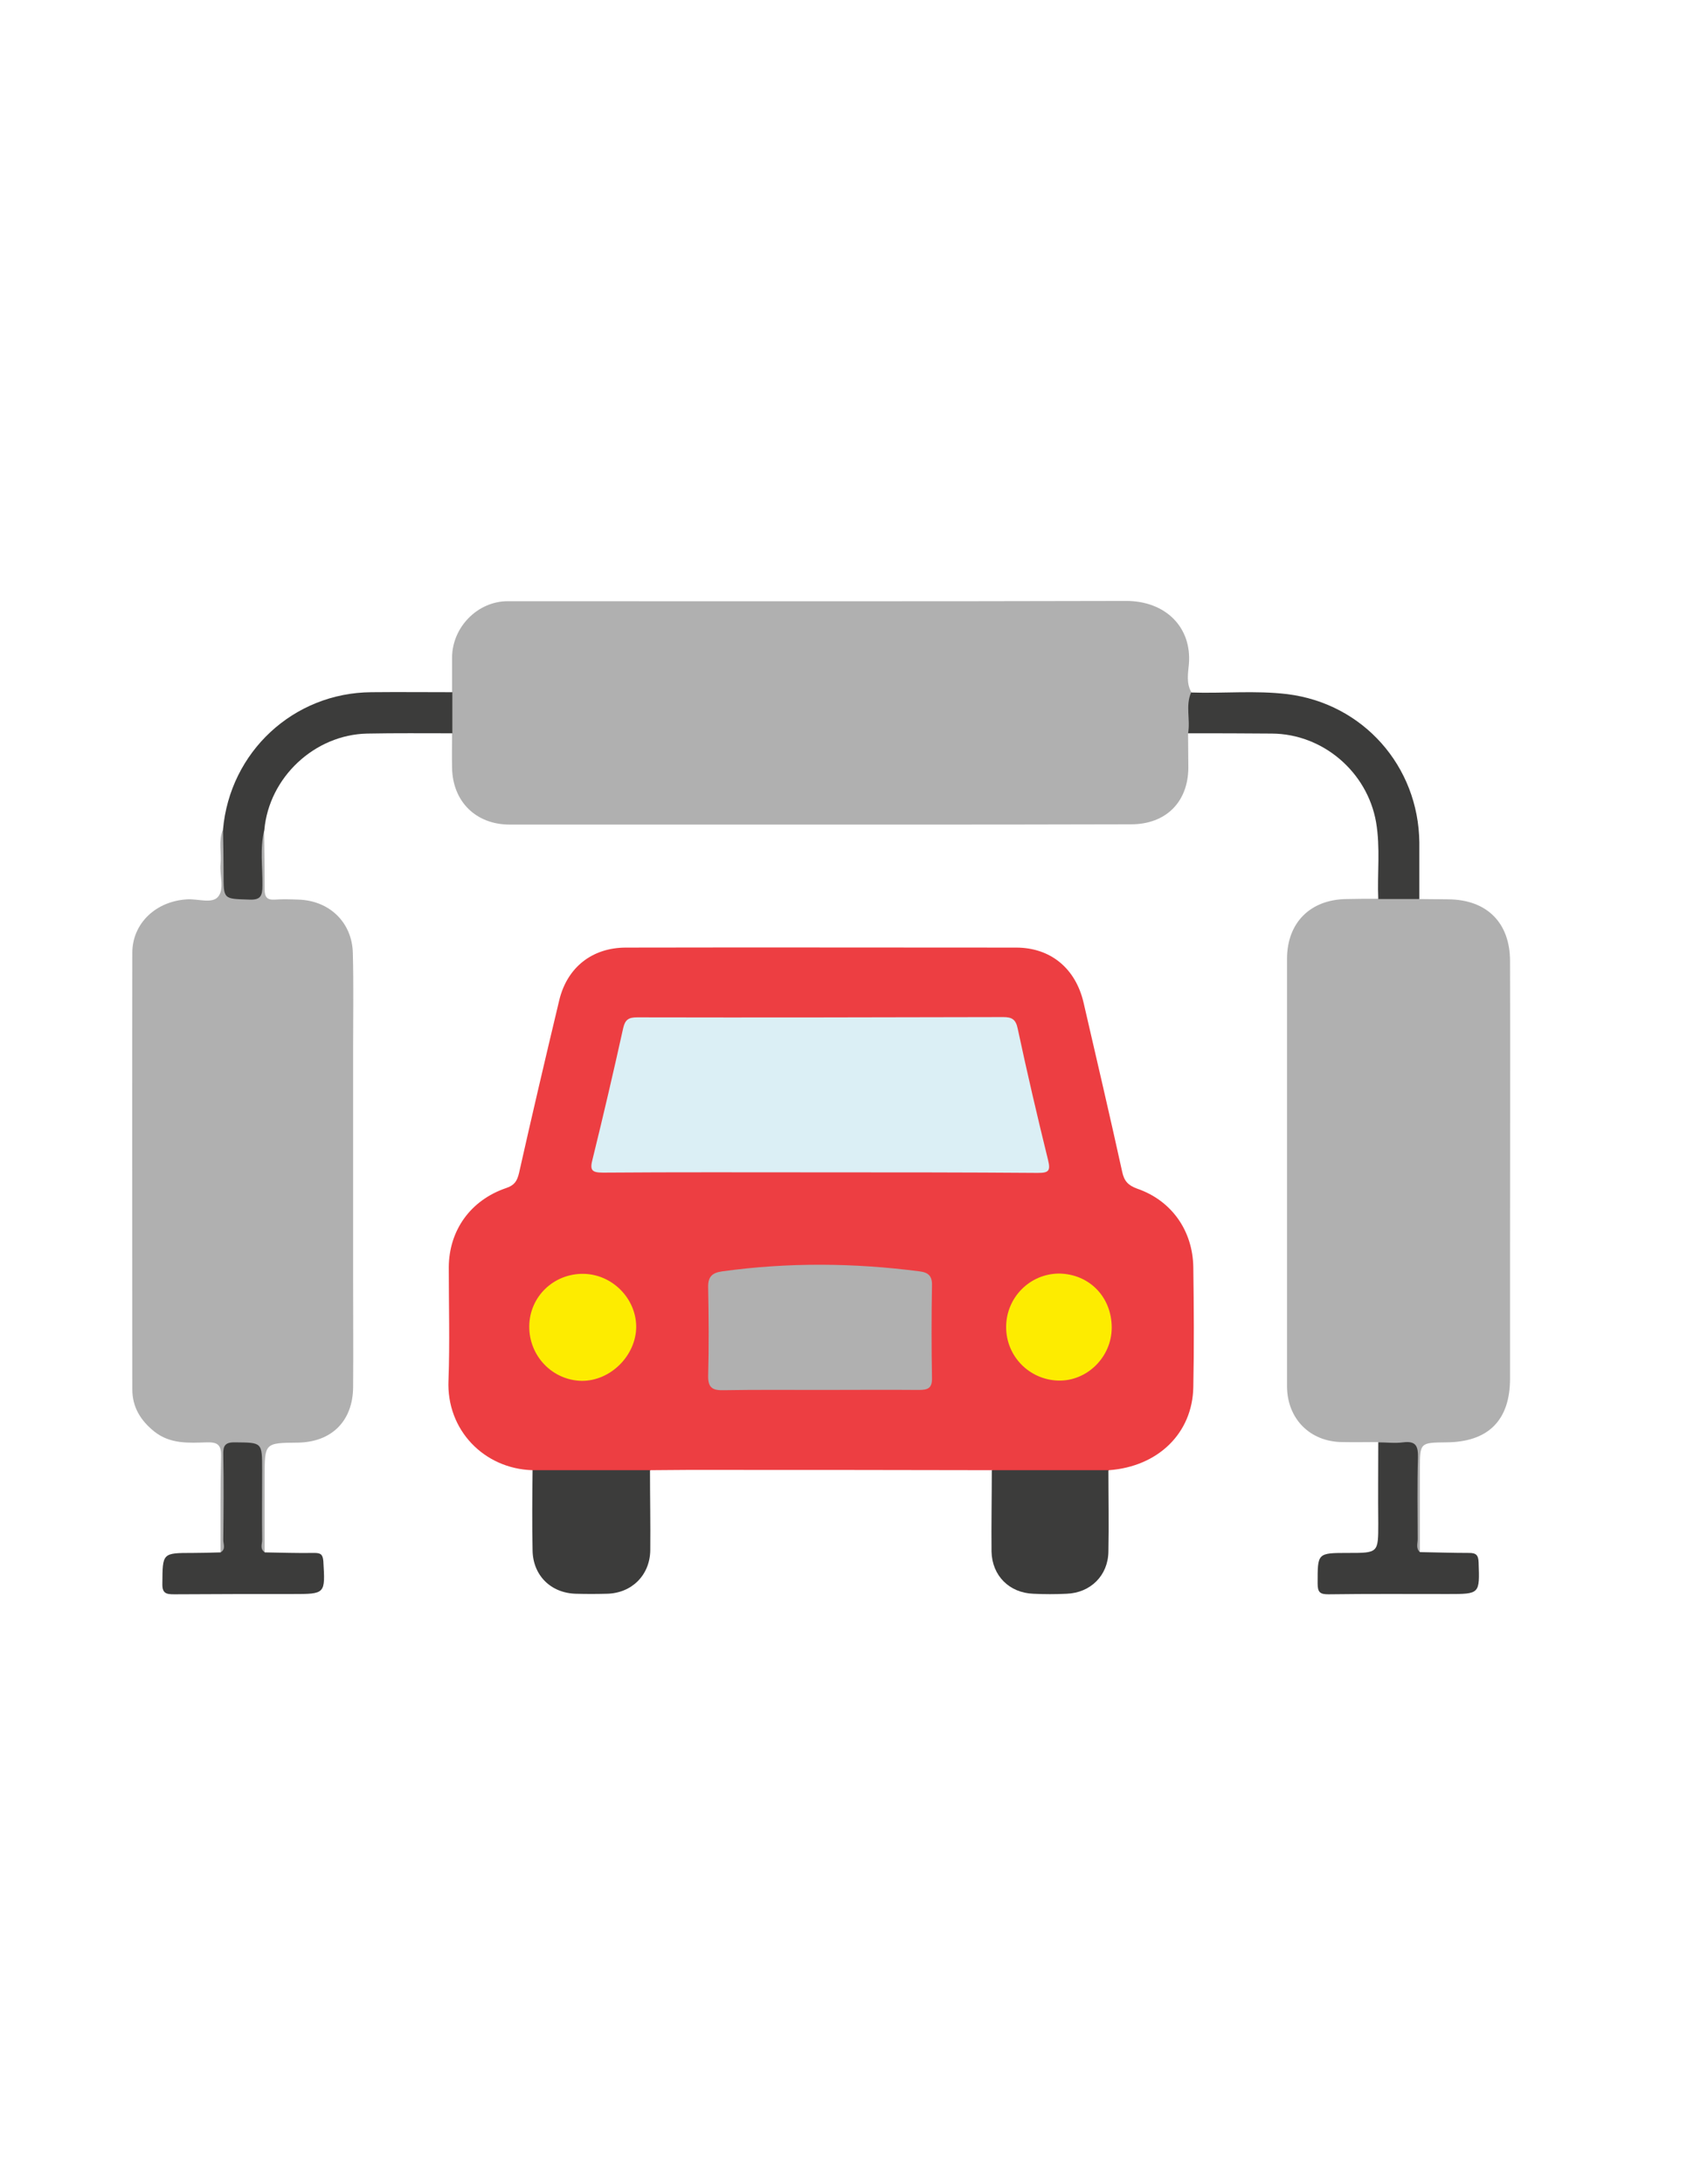 <?xml version="1.0" encoding="utf-8"?>
<!-- Generator: Adobe Illustrator 19.0.0, SVG Export Plug-In . SVG Version: 6.00 Build 0)  -->
<svg version="1.1" id="Calque_1" xmlns="http://www.w3.org/2000/svg" xmlns:xlink="http://www.w3.org/1999/xlink" x="0px" y="0px"
	 viewBox="0 0 612 792" style="enable-background:new 0 0 612 792;" xml:space="preserve">
<style type="text/css">
	.st0{fill:#ED3E42;}
	.st1{fill:#B0B0B0;}
	.st2{fill:#3C3C3B;}
	.st3{fill:#DBEFF5;}
	.st4{fill:#FDEC00;}
</style>
<g>
	<path class="st0" d="M193.2,533.1c-17.6-0.5-31.3-14.6-30.5-32.6c0.5-13.6,0.1-27.3,0.1-41c0.1-13.4,7.9-24.3,20.8-28.7
		c3-1,4-2.5,4.7-5.5c4.7-20.9,9.6-41.8,14.6-62.7c2.9-11.9,12-19,24.2-19c47.2-0.1,94.3,0,141.5,0c12.5,0,21.6,7.5,24.5,20
		c4.7,20.4,9.5,40.8,14,61.3c0.7,3.3,2.1,4.9,5.4,6.1c12.5,4.3,20.2,15.2,20.4,28.5c0.2,14.5,0.3,29,0,43.5
		c-0.3,16.7-12.8,28.8-30.6,30.1c-1.7,1.3-3.7,1.4-5.7,1.5c-10.3,0-20.6,0-30.9,0c-2,0-4-0.2-5.7-1.5c-36.9-0.1-73.8-0.1-110.6-0.1
		c-4.5,0-9,0.1-13.4,0.1c-1.5,1.4-3.3,1.4-5.1,1.4c-10.8,0.1-21.5,0.1-32.3,0C196.5,534.5,194.6,534.5,193.2,533.1z"/>
	<path class="st1" d="M431,265.9c0,4.2,0.1,8.3,0.1,12.5c-0.1,12.5-8.2,20.5-20.8,20.5c-30.2,0.1-60.3,0.1-90.5,0.1
		c-45,0-90,0-134.9,0c-12.2,0-20.7-8.3-20.9-20.6c-0.1-4.2,0-8.3,0-12.5c-2.4-5-2.4-9.9,0-14.9c0-4.2,0-8.3,0-12.5
		c0-11,9.2-20.5,20.2-20.5c74.8,0,149.5,0.1,224.3-0.1c14.4,0,23.9,9.6,22.8,22.9c-0.3,3.3-1,7,0.9,10.2
		C432.6,256.1,433.4,261.1,431,265.9z"/>
	<path class="st1" d="M514.9,326c3.5,0,7,0.1,10.5,0.1c13.9,0.1,22.4,8.4,22.4,22.4c0.1,35.3,0,70.6,0,105.9c0,15.2,0,30.3,0,45.5
		c0,15.1-7.9,23-23.1,23.1c-9.6,0.1-9.6,0.1-9.6,9.8c0,10,0,20,0,30c-3.4-0.5-2.5-3.4-2.6-5.4c-0.2-8.7-0.1-17.5-0.1-26.3
		c0-6.2-0.2-6.4-6.4-6.6c-2.1-0.1-4.3,0-6.1-1.6c-4.3,0-8.7,0.1-13,0c-11.7-0.1-20-8.5-20-20.3c0-51.6,0-103.2,0-154.9
		c0-13.1,8.4-21.5,21.5-21.7c3.8-0.1,7.7-0.1,11.5-0.1C505,323.6,509.9,323.6,514.9,326z"/>
	<path class="st1" d="M80,562.9c0-11.6-0.1-23.3,0.2-34.9c0.1-4.1-1.3-5.1-5.1-5c-6.6,0.2-13.3,0.7-19.1-3.9c-5-4-8-8.9-8-15.3
		c0-52.8-0.1-105.5,0-158.3c0-10.7,8.6-18.8,20-19.4c3.8-0.2,8.8,1.6,11-0.8c2.6-2.9,0.6-7.9,1-12c0.4-4.1-0.8-8.3,0.8-12.3
		c1.8,1.5,1.6,3.6,1.6,5.5c0.1,4.2,0,8.3,0.1,12.5c0.1,4.9,0.8,5.5,5.5,5.5c4.6,0,5.3-0.6,5.4-5.7c0.1-4.3-0.1-8.7,0.1-13
		c0.1-1.9-0.3-4.2,2.3-4.9c0.1,7.2,0.2,14.3,0.2,21.5c0,2.8,0.8,4,3.7,3.8c2.8-0.2,5.7-0.1,8.5,0c11.2,0.3,19.6,8.2,19.8,19.5
		c0.3,11.2,0.1,22.5,0.1,33.7c0,14.7,0,29.5,0,44.2c0,13.6,0,27.1,0,40.7c0,12.9,0.1,25.8,0,38.7c-0.1,12.3-7.8,19.9-20,20.1
		c-12.1,0.1-12.1,0.1-12.1,12.4c0,9.2,0,18.3,0,27.5c-3.5-0.6-2.5-3.5-2.5-5.5c-0.3-9,0-17.9-0.1-26.9c-0.1-5.2-0.8-5.8-5.6-5.9
		c-3.9-0.1-5.3,1.7-5.2,5.4c0.1,9,0.1,17.9-0.1,26.9C82.4,559,83.3,561.9,80,562.9z"/>
	<path class="st2" d="M514.9,326c-5,0-10,0-14.9,0c-0.4-9.3,0.8-18.6-0.8-27.9c-3.2-18.2-19.3-32-37.8-32.1
		c-10.1-0.1-20.3-0.1-30.4-0.1c0.9-4.9-1-10,1.1-14.8c11.6,0.4,23.3-0.8,34.9,0.6c27.5,3.4,47.6,26.1,47.9,53.8
		C514.9,312.3,514.9,319.1,514.9,326z"/>
	<path class="st2" d="M193.2,533.1c14.2,0,28.4,0,42.6,0c0,9.7,0.2,19.3,0.1,29c-0.1,9.1-6.8,15.7-15.9,15.8c-3.7,0.1-7.3,0.1-11,0
		c-9.2-0.2-15.7-6.7-15.8-15.8C193,552.4,193.1,542.8,193.2,533.1z"/>
	<path class="st2" d="M95.9,300.9c-1.7,6.7-0.6,13.5-0.7,20.2c0,3.7-0.6,5.3-4.8,5.1c-9.4-0.3-9.3,0-9.3-9.5
		c0-5.3-0.1-10.6-0.2-15.9c2.5-28.2,25.6-49.6,53.8-49.8c9.8-0.1,19.6,0,29.4,0c0,5,0,9.9,0,14.9c-10.3,0-20.6-0.1-30.9,0.1
		C114.1,266.4,97.6,281.9,95.9,300.9z"/>
	<path class="st2" d="M359.8,533.1c14.1,0,28.2,0,42.3,0c0,9.8,0.2,19.7,0,29.5c-0.1,8.7-6.5,15-15.2,15.3c-4,0.2-8,0.2-12,0
		c-8.7-0.3-15-6.5-15.2-15.3C359.6,552.8,359.8,542.9,359.8,533.1z"/>
	<path class="st2" d="M80,562.9c2-1.1,1-3,1-4.4c0.1-10.3,0.2-20.6,0-30.9c-0.1-3.2,0.5-4.7,4.3-4.6c9.8,0.1,9.8-0.1,9.8,10
		c0,8.5-0.1,16.9,0,25.4c0,1.5-0.9,3.3,1,4.5c6,0.1,12,0.3,17.9,0.2c2.3,0,3.1,0.5,3.3,3c0.7,11.9,0.8,11.9-11.2,11.9
		c-14.3,0-28.6,0-42.9,0.1c-2.9,0-4.4-0.3-4.3-3.9c0.1-11.1-0.1-11.1,11.1-11.1C73.3,563.1,76.6,563,80,562.9z"/>
	<path class="st2" d="M500,523c3,0,6,0.4,9,0c4.7-0.6,5.5,1.4,5.4,5.6c-0.3,9.8-0.1,19.7-0.1,29.5c0,1.6-0.7,3.4,0.8,4.7
		c6,0.1,11.9,0.3,17.9,0.3c2.6,0,3.3,0.9,3.4,3.4c0.4,11.5,0.5,11.5-11.1,11.5c-14.5,0-28.9-0.1-43.4,0.1c-3,0-3.9-0.7-3.9-3.9
		c0-11.1-0.2-11.1,11.1-11.1c10.9,0,10.9,0,10.9-10.7C499.9,542.6,500,532.8,500,523z"/>
	<path class="st3" d="M297.7,425.1c-26.3,0-52.6-0.1-78.9,0.1c-4.2,0-4.9-0.9-3.8-5c3.9-15.8,7.6-31.7,11.1-47.5c0.7-3,2-3.8,5-3.8
		c44.3,0.1,88.6,0,132.8-0.1c3.2,0,4.6,0.8,5.3,4.2c3.4,15.9,7.1,31.8,11,47.6c1,4,0.2,4.7-3.7,4.7
		C350.3,425.1,324,425.1,297.7,425.1C297.7,425.1,297.7,425.1,297.7,425.1z"/>
	<path class="st1" d="M298,504c-11.8,0-23.7-0.1-35.5,0.1c-4,0.1-5.7-0.9-5.6-5.3c0.3-10.7,0.2-21.3,0-32c-0.1-3.9,1.5-5.3,5.1-5.8
		c23.9-3.3,47.7-3.1,71.6,0c3.2,0.4,4.6,1.7,4.5,5.1c-0.2,11.2-0.2,22.3,0,33.5c0.1,3.7-1.4,4.4-4.7,4.4
		C321.7,503.9,309.8,504,298,504z"/>
	<path class="st4" d="M192,480.9c0.1-10.7,8.8-19.1,19.6-19c10.4,0.1,19.1,8.8,19.2,19.1c0,10.5-9.3,19.8-19.8,19.7
		C200.4,500.5,191.9,491.7,192,480.9z"/>
	<path class="st4" d="M403.3,481.4c0,10.7-9,19.5-19.4,19.2c-10.5-0.3-18.9-8.8-18.9-19.4c0-10.7,8.6-19.4,19.3-19.4
		C395.2,462,403.3,470.3,403.3,481.4z"/>
</g>
</svg>
